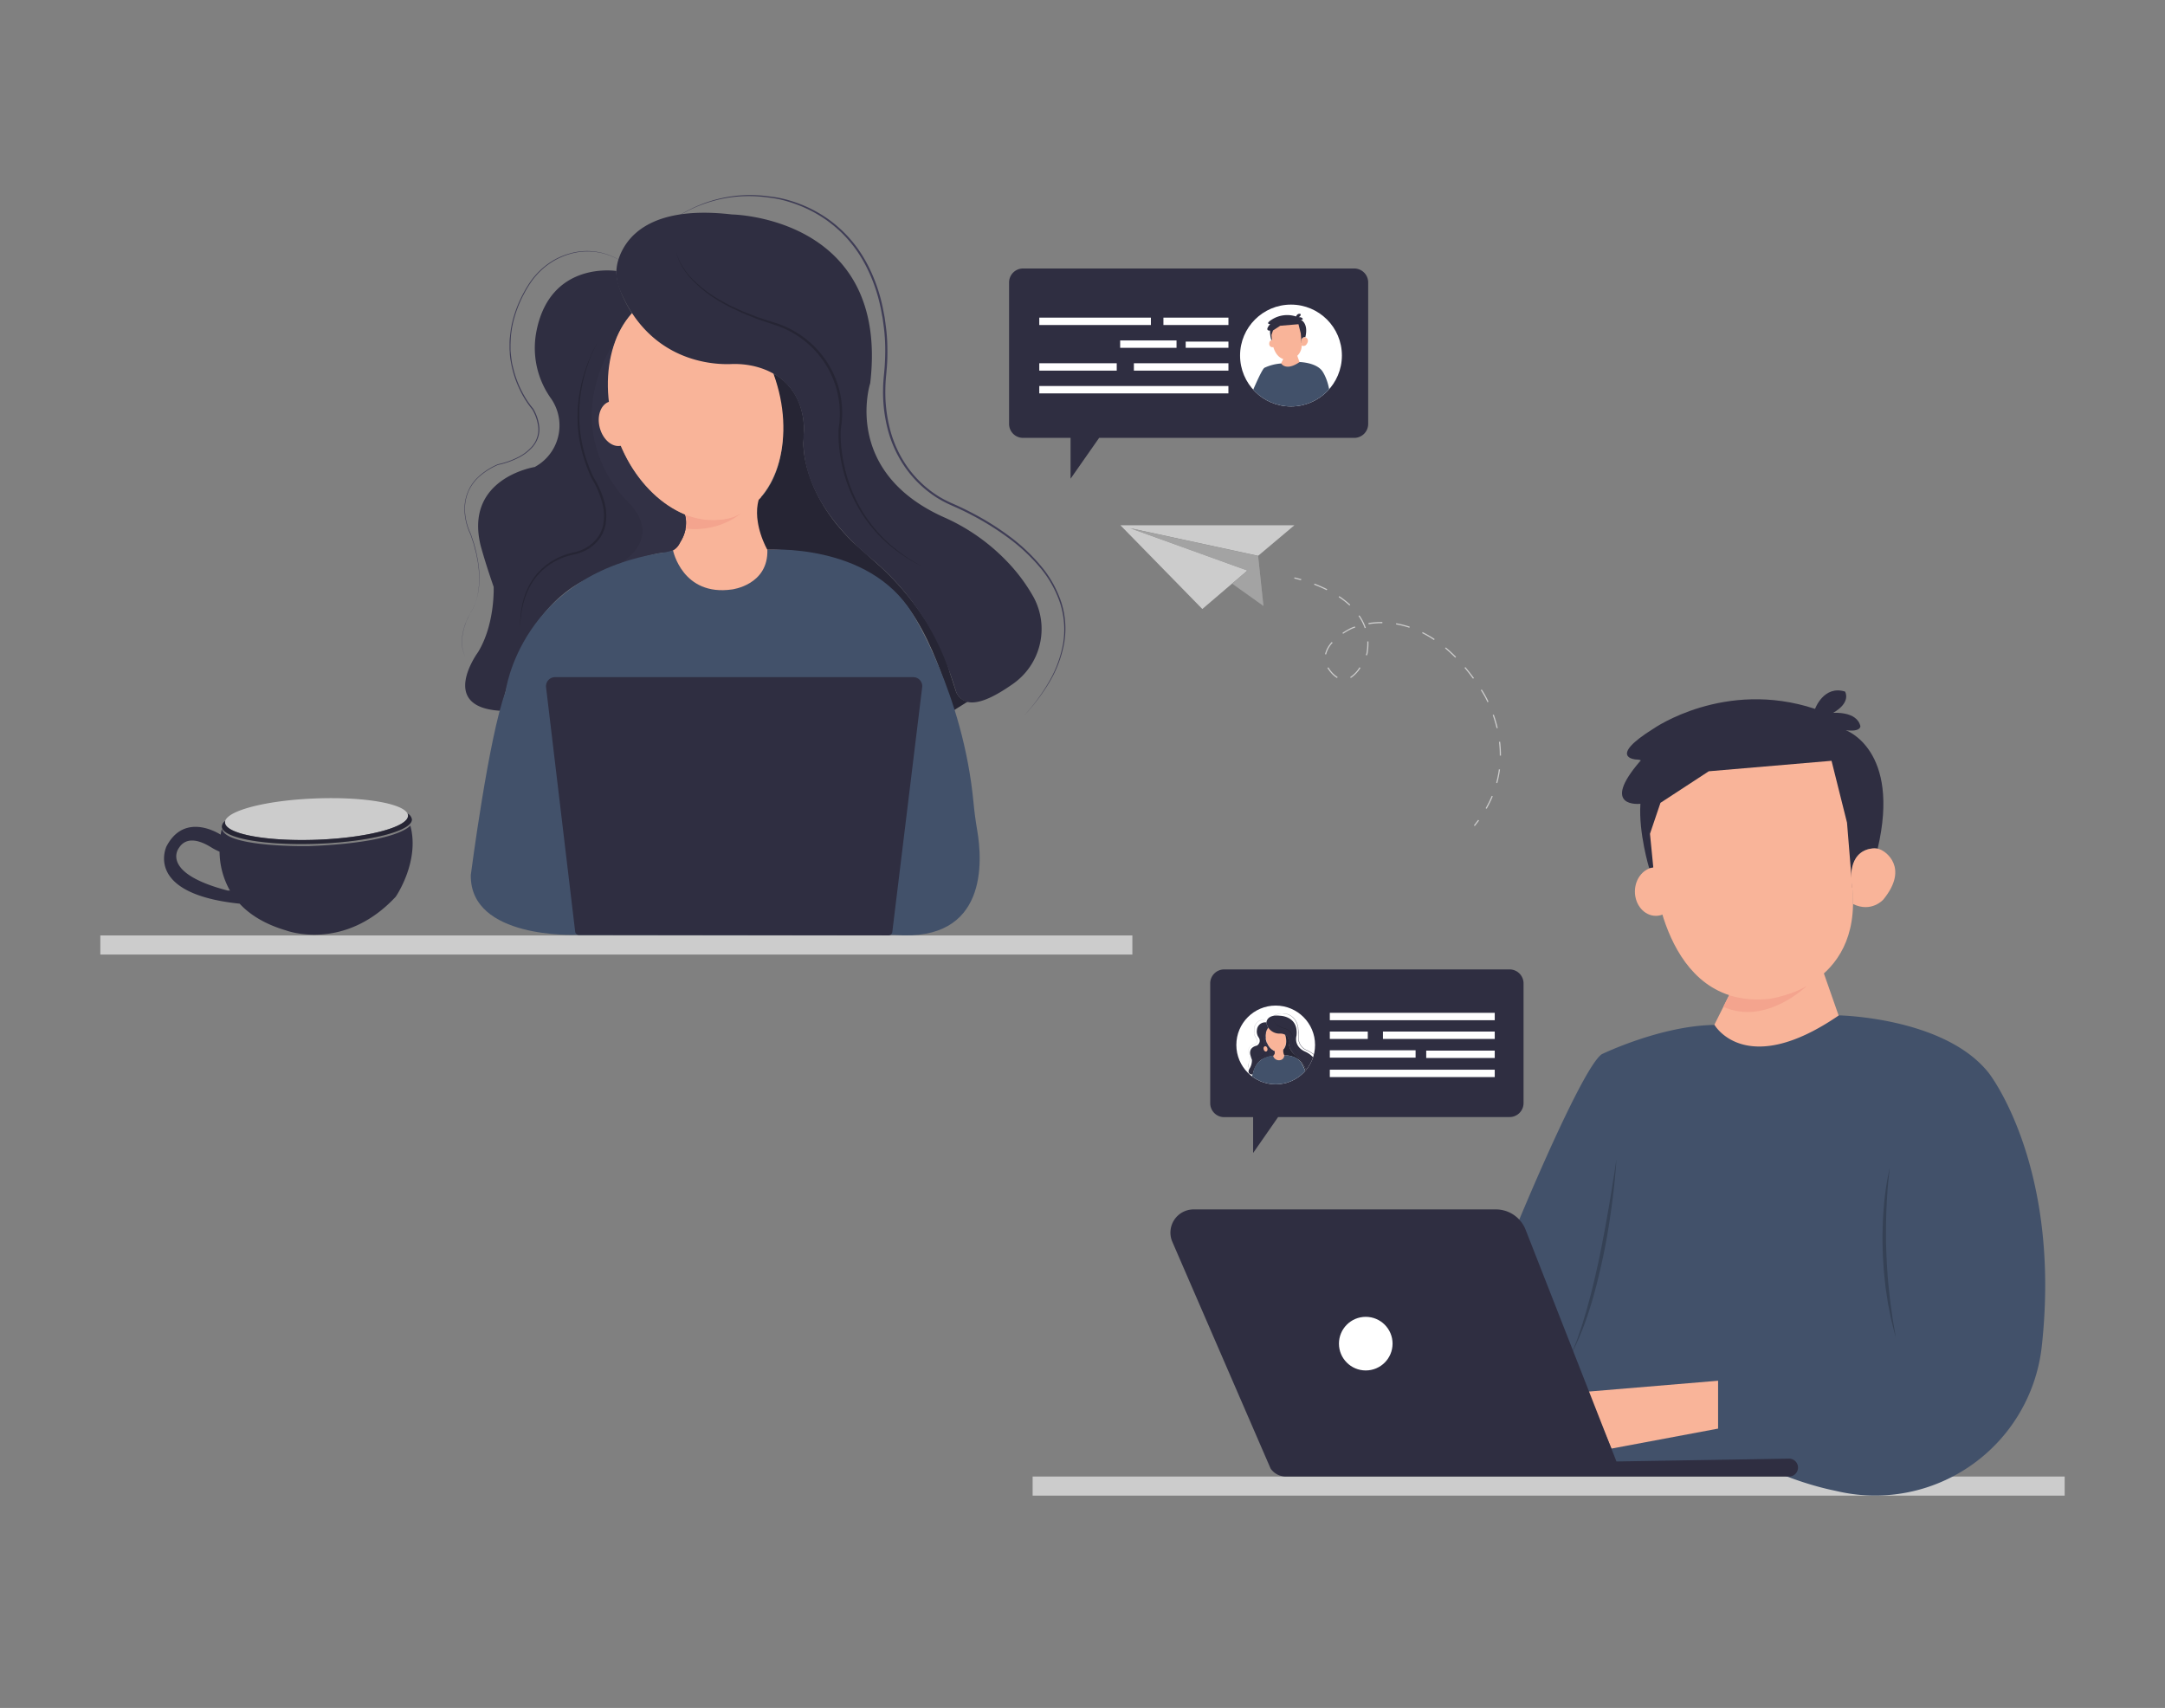 <svg id="a933b482-b191-4d53-a79f-90ab624d513f" data-name="Layer 1" xmlns="http://www.w3.org/2000/svg" xmlns:xlink="http://www.w3.org/1999/xlink" width="865.76" height="682.89" viewBox="0 0 865.76 682.89"><rect x="0" y="0" width="865.76" height="682.89" fill="#808080" stroke="none"/><defs><clipPath id="b5e02c97-97e6-4467-be4f-b0cce5af30bf"><circle id="bace0010-d6ac-4662-90cf-db99c8739d74" data-name="SVGID" cx="510.14" cy="417.8" r="15.74" fill="#fff"/></clipPath><clipPath id="edfe23a0-9087-400d-9068-00f36d95d57f"><circle id="b105d6fe-f0ff-4bff-a7e5-c4f864c5ec61" data-name="SVGID" cx="516.25" cy="142.15" r="20.36" fill="#fff"/></clipPath></defs><path d="M272.92,200.44l-9.36,24.21,24,18.09s14.63-.26,20.75-2.12,6.39-19,6.39-19l-7.45-21.15-10.91-6.18Z" fill="#f9b499"/><path d="M246.49,108.35S219.6,104,214.38,133.19a34.67,34.67,0,0,0,5.81,25.92,18.86,18.86,0,0,1-4.63,26.55c-.54.36-1.11.71-1.71,1.06,0,0-28.2,4.35-21.67,31.33,0,0,1.74,6.61,5.23,16.58,0,0,.64,14.76-6.21,26.07,0,0-16.43,22.2,9.25,23.51,0,0,5.51-36.56,31.63-51.36,0,0,21.59-10.92,34.35-12.09a6.5,6.5,0,0,0,4.68-2.61c1.95-2.67,4.28-7.21,2.8-12.41a47.82,47.82,0,0,1-25.45-27.57s-7.31,1.69-9-8.81c0,0-1.34-6.55,4.32-8.81,0,0-4.26-20.19,8.93-35.31C252.76,125.24,246.39,115.94,246.49,108.35Z" fill="#2f2e41"/><path d="M239,136.81a51.44,51.44,0,0,0-3,6.37,60.73,60.73,0,0,0-2.21,6.68,64.73,64.73,0,0,0-1.46,6.88,62.7,62.7,0,0,0-.68,7,58.56,58.56,0,0,0,.18,7l.17,1.74c.06.58.17,1.16.24,1.74.14,1.16.4,2.3.6,3.45a59.87,59.87,0,0,0,4.53,13.22l0,0a36.32,36.32,0,0,1,4.08,9,21,21,0,0,1,.7,9.88,14.28,14.28,0,0,1-1.81,4.68,15.07,15.07,0,0,1-3.32,3.75,15.8,15.8,0,0,1-4.3,2.53,18.33,18.33,0,0,1-2.38.77c-.82.21-1.6.34-2.38.56a26.9,26.9,0,0,0-8.7,4.05,24.64,24.64,0,0,0-6.56,7,31.32,31.32,0,0,0-2.18,4.33,33.73,33.73,0,0,0-1.45,4.64,45.5,45.5,0,0,0-1.07,9.68,43.15,43.15,0,0,1,.79-9.75,29.82,29.82,0,0,1,3.49-9.16,25.07,25.07,0,0,1,6.6-7.28,27.15,27.15,0,0,1,8.88-4.28c.8-.23,1.62-.38,2.38-.58a18.22,18.22,0,0,0,2.27-.74,15.05,15.05,0,0,0,4.08-2.43,14.24,14.24,0,0,0,3.11-3.55,13.14,13.14,0,0,0,1.67-4.4,20.38,20.38,0,0,0-.71-9.45,35.13,35.13,0,0,0-3.92-8.78l0,0v0a61.13,61.13,0,0,1-4.53-13.44,57.38,57.38,0,0,1-1-7,58.94,58.94,0,0,1,2.33-21,60.71,60.71,0,0,1,2.39-6.66A46.47,46.47,0,0,1,239,136.81Z" opacity="0.2"/><path d="M273.91,205.74c-20.26-8.83-27-30.77-27-30.77-7.8-22.2-.43-39.62-.43-39.62-24.19,38.29,4.18,64.71,4.18,64.71,16.66,16.61-5,26.7-5,26.7s12.45-5,19-5.79c0,0,5.39.69,7.41-4.3A13.67,13.67,0,0,0,273.91,205.74Z" fill="#3f3d56"/><path d="M273.91,205.74c-20.26-8.83-27-30.77-27-30.77-7.8-22.2-.43-39.62-.43-39.62-24.19,38.29,4.18,64.71,4.18,64.71,16.66,16.61-5,26.7-5,26.7s12.45-5,19-5.79c0,0,5.39.69,7.41-4.3A13.67,13.67,0,0,0,273.91,205.74Z" opacity="0.2"/><path d="M381.07,284.21s-8.71-36.27-25.68-49.58c0,0-17.85-15.27-48.53-14.84,0,0-6.08-10.46-3.47-20,0,0,17.18-14.62,5.86-50.39,0,0,14.38,6.23,12,27.34,0,0-1.11,19.7,19.87,40.08l10.42,9.3s21.79,18.71,28.39,43.2l2.46,7.52s1.59,3.62,4.79,3.53Z" fill="#2f2e41"/><path d="M381.07,284.21s-8.71-36.27-25.68-49.58c0,0-17.85-15.27-48.53-14.84,0,0-6.08-10.46-3.47-20,0,0,17.18-14.62,5.86-50.39,0,0,14.38,6.23,12,27.34,0,0-1.11,19.7,19.87,40.08l10.42,9.3s21.79,18.71,28.39,43.2l2.46,7.52s1.59,3.62,4.79,3.53Z" opacity="0.2"/><path d="M263.56,92.28a40.27,40.27,0,0,1,4.55-3.81,54.59,54.59,0,0,1,5-3.24,58.46,58.46,0,0,1,5.3-2.68,55.06,55.06,0,0,1,5.58-2.1,53.83,53.83,0,0,1,11.67-2.29,55.09,55.09,0,0,1,11.9.37h0a44.33,44.33,0,0,1,8.25,1.65,55.08,55.08,0,0,1,7.83,3,52.75,52.75,0,0,1,7.27,4.23,51.31,51.31,0,0,1,11.94,11.77,56,56,0,0,1,4.37,7.19,66.33,66.33,0,0,1,5.61,15.81c.31,1.37.54,2.75.81,4.13.15.68.22,1.38.32,2.07l.28,2.08a71.25,71.25,0,0,1,.61,8.38c.05,2.8,0,5.61-.24,8.4-.1,1.39-.26,2.8-.37,4.17s-.18,2.76-.2,4.14A59.42,59.42,0,0,0,356,172a46.52,46.52,0,0,0,7,14.9A44,44,0,0,0,375,198.24q1.75,1.11,3.6,2c1.24.63,2.5,1.17,3.78,1.74,2.55,1.15,5.06,2.4,7.52,3.72a108.16,108.16,0,0,1,14.14,9,73.41,73.41,0,0,1,12.17,11.53,44.47,44.47,0,0,1,8.19,14.59,34.37,34.37,0,0,1,1.09,16.63,47.06,47.06,0,0,1-6,15.57,73.78,73.78,0,0,1-4.71,6.91c-1.69,2.22-3.52,4.33-5.4,6.39,1.85-2.08,3.66-4.21,5.32-6.44a74.94,74.94,0,0,0,4.62-7,46.57,46.57,0,0,0,5.8-15.53A34.45,34.45,0,0,0,423.88,241a43.76,43.76,0,0,0-8.18-14.34,72.44,72.44,0,0,0-12.13-11.34,111.26,111.26,0,0,0-14.07-8.91c-2.45-1.31-4.94-2.54-7.48-3.67-1.26-.56-2.56-1.12-3.81-1.75s-2.49-1.32-3.68-2.07a44.67,44.67,0,0,1-12.19-11.54,47.43,47.43,0,0,1-7.2-15.18,59,59,0,0,1-2-16.67c0-1.41.1-2.81.21-4.21s.28-2.77.38-4.16c.21-2.76.3-5.54.26-8.31a71.71,71.71,0,0,0-.59-8.29l-.28-2.07c-.09-.68-.16-1.37-.31-2-.26-1.36-.48-2.73-.79-4.09a65.17,65.17,0,0,0-5.51-15.63,55.05,55.05,0,0,0-4.28-7.1,53.86,53.86,0,0,0-5.37-6.32A53,53,0,0,0,330.49,88a52.45,52.45,0,0,0-14.88-7.26A42.85,42.85,0,0,0,307.5,79h0a56.78,56.78,0,0,0-11.8-.47,53.36,53.36,0,0,0-11.62,2.14,57.83,57.83,0,0,0-5.57,2,57,57,0,0,0-5.32,2.62,54.37,54.37,0,0,0-5,3.17A41.34,41.34,0,0,0,263.56,92.28Z" fill="#3f3d56"/><path d="M186,262.45a11.91,11.91,0,0,1-1.16-4.38,17.7,17.7,0,0,1,.21-4.54l.21-1.12c.09-.37.19-.74.29-1.11.17-.74.46-1.44.7-2.17s.59-1.4.88-2.1l1-2h0A15.61,15.61,0,0,0,190,241.4a26,26,0,0,0,1.07-3.89,34.3,34.3,0,0,0,.5-8c-.05-.67-.08-1.35-.14-2l-.26-2c0-.33-.08-.67-.13-1l-.2-1-.39-2c-.31-1.31-.69-2.6-1-3.91l-1.28-3.83v0a24.22,24.22,0,0,1-2.32-8.21,18.3,18.3,0,0,1,1.06-8.45c.14-.33.26-.67.42-1l.48-1a16.39,16.39,0,0,1,1.15-1.82,19.7,19.7,0,0,1,1.35-1.67c.51-.5,1-1,1.54-1.49a27.42,27.42,0,0,1,7.26-4.51h0a32.55,32.55,0,0,0,7.48-2.55,18.55,18.55,0,0,0,6.26-4.68,10.37,10.37,0,0,0,2.42-7.23,17.71,17.71,0,0,0-2.39-7.43l0,0a35.55,35.55,0,0,1-3.54-5.11,44.25,44.25,0,0,1-2.7-5.59,41.88,41.88,0,0,1-1.85-5.92c-.25-1-.42-2-.6-3s-.28-2-.34-3.09c0-.51-.08-1-.08-1.55s0-1,0-1.55c0-1,0-2.07.14-3.1s.23-2,.37-3.08c.07-.51.19-1,.28-1.52s.19-1,.33-1.52a48.24,48.24,0,0,1,4.46-11.53,45.23,45.23,0,0,1,3.27-5.26,30.19,30.19,0,0,1,4.19-4.56,29.3,29.3,0,0,1,5.06-3.58,28.07,28.07,0,0,1,5.73-2.35,24.86,24.86,0,0,1,18.1,1.49,33.71,33.71,0,0,1,5.24,3.26,33,33,0,0,0-5.27-3.21,25,25,0,0,0-5.83-1.95,25.25,25.25,0,0,0-12.18.61A28.45,28.45,0,0,0,222,104a28.76,28.76,0,0,0-5,3.55,30.67,30.67,0,0,0-4.14,4.53,46.06,46.06,0,0,0-3.23,5.24,48.22,48.22,0,0,0-4.4,11.47c-.14.49-.21,1-.32,1.5s-.21,1-.27,1.52c-.14,1-.3,2-.36,3s-.11,2.05-.13,3.07c0,.52,0,1,0,1.54s0,1,.09,1.53c.06,1,.21,2,.34,3.06s.36,2,.61,3a41.11,41.11,0,0,0,1.85,5.86,42.12,42.12,0,0,0,2.69,5.53,33.64,33.64,0,0,0,3.5,5v0h0a18.15,18.15,0,0,1,2.46,7.63,10.94,10.94,0,0,1-.55,4,11.54,11.54,0,0,1-2,3.52,19.11,19.11,0,0,1-6.43,4.78,32.64,32.64,0,0,1-7.59,2.56h0a27.44,27.44,0,0,0-7.17,4.43,21,21,0,0,0-1.52,1.46,19,19,0,0,0-1.33,1.64,17.13,17.13,0,0,0-1.13,1.77l-.47.94c-.16.31-.28.65-.41,1a18,18,0,0,0-1.07,8.29,23.78,23.78,0,0,0,2.27,8.1v0h0l1.28,3.85c.34,1.31.71,2.61,1,3.93l.39,2,.19,1c.05.33.09.67.13,1l.26,2c.06.67.08,1.35.13,2a33.69,33.69,0,0,1-.54,8.08,24.91,24.91,0,0,1-1.1,3.91,15.82,15.82,0,0,1-1.84,3.62h0l-1.05,2c-.29.69-.62,1.38-.89,2.09s-.54,1.41-.72,2.15c-.1.37-.21.73-.3,1.1l-.22,1.11a18.07,18.07,0,0,0-.24,4.53A11.91,11.91,0,0,0,186,262.45Z" fill="#3f3d56"/><path d="M230.2,373.78s-42.37,1.74-41.93-23.94c0,0,7.2-55.5,13.87-73.17,0,0,5.8-47.54,64.29-55.91l2.71-.68s3.77,18.43,23.58,15.6c0,0,14.58-1.74,14.14-15.89,0,0,40.57-3,57.9,25.38,0,0,20.39,32,24.53,75.66q.52,5.52,1.46,11c2.15,12.31,4.38,44.84-32.75,42Z" fill="#42516a"/><rect x="412.94" y="590.36" width="412.7" height="7.64" fill="#ccc"/><rect x="40.12" y="374.02" width="412.7" height="7.64" fill="#ccc"/><path d="M692.56,395.72l-8.25,16.5s10.65,19.16,51.89-3.46L728,385.34Z" fill="#f9b499"/><path d="M764.14,536.48c-38.32,14.77-77,11.57-77,11.57l-.4,25.55c17.16,16.76,46.7,22.35,46.7,22.35l2,.45a67.05,67.05,0,0,0,81.07-58.31c7.84-72.09-21.17-109-21.17-109-17.56-22.35-60-23.11-60-23.11-37.29,25.58-49.72,3.82-49.72,3.82-21.55.27-45.1,11.71-45.1,11.71-8,5.59-33.53,67.45-33.53,67.45l33.57,95.26,51.08,2.8,12,.79,6.75-15.16" fill="#42516a"/><path d="M218.36,274.74,230,372.47a1.55,1.55,0,0,0,1.56,1.37l123.74.16a1.56,1.56,0,0,0,1.52-1.36l11.95-97.89a3.59,3.59,0,0,0-3.57-4H221.93A3.61,3.61,0,0,0,218.36,274.74Z" fill="#2f2e41"/><path d="M163.17,326.07c.18,4.57-16.07,8.9-36.28,9.68s-36.74-2.3-36.91-6.87a2,2,0,0,1,.08-.64c1.27-4.32,16.93-8.29,36.19-9,19-.73,34.77,1.94,36.72,6.07A2,2,0,0,1,163.17,326.07Z" fill="#ccc"/><path d="M164.71,327.63c.17,4.57-16.7,8.92-37.68,9.73s-38.14-2.25-38.31-6.81a3,3,0,0,1,1.34-2.31,2,2,0,0,0-.08.64c.17,4.57,16.7,7.64,36.91,6.87s36.46-5.11,36.28-9.68a2,2,0,0,0-.2-.79A3.18,3.18,0,0,1,164.71,327.63Z" fill="#2f2e41"/><path d="M164.71,327.63c.17,4.57-16.7,8.92-37.68,9.73s-38.14-2.25-38.31-6.81a3,3,0,0,1,1.34-2.31,2,2,0,0,0-.08.64c.17,4.57,16.7,7.64,36.91,6.87s36.46-5.11,36.28-9.68a2,2,0,0,0-.2-.79A3.18,3.18,0,0,1,164.71,327.63Z" opacity="0.2"/><path d="M164.08,330.07s-4.71,6.88-40.51,8.22c0,0-33.14.66-34.85-6.9,0,0-.24.86-.49,2.34h0s-14.16-9.5-21.61,4.59c0,0-9.48,19,29.21,23h0c4,4.34,10,8.19,18.67,10.73,0,0,23.06,8.7,43.74-13.5C158.24,358.56,168,344.44,164.08,330.07ZM91,356.06c-27.31-7.12-19.47-17-19.47-17,3.21-5.11,9.16-2.59,12.75-.37a28,28,0,0,0,3.52,1.84,32.27,32.27,0,0,0,4.16,15.56Z" fill="#2f2e41"/><path d="M755.76,466.63c-.76,5.68-1.17,11.39-1.4,17.09-.11,2.86-.16,5.71-.17,8.56l0,4.28.14,4.28c.22,5.7.61,11.4,1.29,17.07.28,2.84.72,5.66,1.12,8.5.16,1.42.45,2.82.68,4.23s.48,2.82.7,4.24c-.37-1.38-.73-2.77-1.08-4.16s-.71-2.78-1-4.19l-.83-4.23-.21-1-.16-1.07-.32-2.13c-.2-1.42-.46-2.84-.6-4.27l-.45-4.28-.11-1.08-.08-1.07-.14-2.15c-.09-1.44-.2-2.87-.23-4.31a150.09,150.09,0,0,1,.32-17.23A109.75,109.75,0,0,1,755.76,466.63Z" opacity="0.2"/><path d="M646.4,463.44c-.41,6.67-1.14,13.33-2.07,20s-2,13.23-3.43,19.78-3,13.07-5,19.46a117.19,117.19,0,0,1-7.46,18.63c.6-1.56,1.21-3.12,1.84-4.66.33-.77.58-1.57.85-2.36l.8-2.37c.26-.79.56-1.56.8-2.36l.72-2.4c.46-1.6,1-3.17,1.4-4.79l1.31-4.83,1.18-4.85c.41-1.62.77-3.25,1.13-4.87s.75-3.25,1.06-4.89l1-4.9.94-4.91q.93-4.92,1.77-9.85l.42-2.47.41-2.47c.28-1.64.54-3.29.79-4.94C645.44,470.05,645.91,466.75,646.4,463.44Z" opacity="0.2"/><polygon points="687.05 552.06 634.82 556.43 644.4 579.19 687.05 571.2 687.05 552.06" fill="#f9b499"/><path d="M508.1,587.17l-39.28-90.61a9.28,9.28,0,0,1,8.51-13H598.19a12.75,12.75,0,0,1,11.87,8.1l36.34,92.68,69-1.13A3.56,3.56,0,0,1,719,586.8h0a3.56,3.56,0,0,1-3.56,3.56H514.17a7.35,7.35,0,0,1-6.07-3.19Z" fill="#2f2e41"/><circle cx="546.15" cy="537.23" r="10.72" fill="#fff"/><path d="M603.69,387.6H489.54a5.59,5.59,0,0,0-5.59,5.59v47.9a5.58,5.58,0,0,0,5.59,5.58h11.57V461l10-14.37h92.55a5.58,5.58,0,0,0,5.59-5.58v-47.9A5.59,5.59,0,0,0,603.69,387.6Z" fill="#2f2e41"/><circle id="a0939f5d-94a7-4c5d-837b-fd65c6c697cb" data-name="SVGID" cx="510.14" cy="417.8" r="15.74" fill="#fff"/><g clip-path="url(#b5e02c97-97e6-4467-be4f-b0cce5af30bf)"><path d="M509.57,419.7l-1.11,2.87,2.84,2.14a13.36,13.36,0,0,0,2.46-.25c.72-.22.75-2.25.75-2.25l-.88-2.51-1.29-.73Z" fill="#f9b499"/><ellipse cx="510.19" cy="415.2" rx="3.98" ry="5.52" transform="translate(-103.07 177.29) rotate(-17.94)" fill="#f9b499"/><path d="M506.53,408.28c.33-1.06,1.48-2.61,5.38-2.15,0,0,7.47.1,6.54,8,0,0-1.35,4.17,3.49,6.35a9.35,9.35,0,0,1,3,2.1,8.26,8.26,0,0,1,1.27,1.71,3.19,3.19,0,0,1-1,4.08c-.88.61-2.21,1.39-2.68.39,0,0-.16-.55-.45-1.32a11.92,11.92,0,0,0-3.61-5c-1.38-1.16-3.42-3.33-3.15-6a3,3,0,0,0-2.38-3.08,4.39,4.39,0,0,0-1.08-.1,5.35,5.35,0,0,1-5.24-3.48A2,2,0,0,1,506.53,408.28Z" fill="#2f2e41"/><path d="M509.28,407.88a2.26,2.26,0,0,0,.11.37.91.91,0,0,0,.09.17l.09.17.11.16a.56.56,0,0,0,.05.08l.07.08.12.15.13.13a5.84,5.84,0,0,0,1.22.94l.34.19a3.65,3.65,0,0,0,.34.18c.24.1.47.22.71.31l.36.14.09,0,.09,0,.19.06.73.24a4.54,4.54,0,0,1,2.38,1.95,4.43,4.43,0,0,1,.56,3h0a5.58,5.58,0,0,0,0,1,8.58,8.58,0,0,0,.18,1,8.16,8.16,0,0,0,.32,1,7.56,7.56,0,0,0,.45.9,6.79,6.79,0,0,0,1.27,1.56,7.89,7.89,0,0,0,1.66,1.14,8,8,0,0,1-1.69-1.11,6.66,6.66,0,0,1-1.3-1.55,6.73,6.73,0,0,1-.8-1.87,8.4,8.4,0,0,1-.19-1,5.77,5.77,0,0,1,0-1h0a4.62,4.62,0,0,0,0-1.53,4.53,4.53,0,0,0-.54-1.42,4.48,4.48,0,0,0-2.32-1.92l-.73-.25-.19-.06-.09,0-.09,0-.36-.14c-.24-.09-.47-.21-.71-.32a3.65,3.65,0,0,1-.34-.18l-.34-.19a6,6,0,0,1-1.21-1l-.14-.14-.12-.16-.06-.07,0-.09-.11-.16-.09-.17-.08-.18A2.24,2.24,0,0,1,509.28,407.88Z" opacity="0.2"/><path d="M506.44,408.8a3.32,3.32,0,0,0-3.8,2.94,4.1,4.1,0,0,0,.69,3.07,2.23,2.23,0,0,1-.55,3.14l-.2.13s-3.34.51-2.57,3.71c0,0,.21.78.62,2a6.25,6.25,0,0,1-.73,3.09s-1.95,2.62,1.09,2.78c0,0,.65-4.33,3.74-6.08a15.81,15.81,0,0,1,4.07-1.43.76.76,0,0,0,.55-.31,1.7,1.7,0,0,0,.34-1.47,5.66,5.66,0,0,1-3-3.26s-.86.2-1.06-1.05a.94.94,0,0,1,.51-1,5.26,5.26,0,0,1,1.06-4.18A4.37,4.37,0,0,1,506.44,408.8Z" fill="#2f2e41"/><path d="M505.56,412.17a6.73,6.73,0,0,0-.62,1.55,7.27,7.27,0,0,0-.17.81,5.69,5.69,0,0,0-.08.83,7.73,7.73,0,0,0,0,.83l0,.2,0,.21a2.93,2.93,0,0,0,.07.41,7.18,7.18,0,0,0,.53,1.56h0a4.21,4.21,0,0,1,.48,1.06,2.58,2.58,0,0,1,.09,1.17,1.48,1.48,0,0,1-.22.55,1.69,1.69,0,0,1-.39.45,1.76,1.76,0,0,1-.51.3,1.52,1.52,0,0,1-.28.09l-.28.07a2.86,2.86,0,0,0-1,.48,2.81,2.81,0,0,0-.78.83,3.06,3.06,0,0,0-.26.51,4.42,4.42,0,0,0-.17.55,5.46,5.46,0,0,0-.13,1.14,5,5,0,0,1,.1-1.15,3.6,3.6,0,0,1,.41-1.09,3.19,3.19,0,0,1,.78-.86,3.27,3.27,0,0,1,1.05-.5l.28-.07.27-.09a1.86,1.86,0,0,0,.49-.29,1.61,1.61,0,0,0,.36-.42,1.44,1.44,0,0,0,.2-.52,2.51,2.51,0,0,0-.08-1.12,4.43,4.43,0,0,0-.47-1h0a7.45,7.45,0,0,1-.54-1.59,8,8,0,0,1-.11-.84,7.85,7.85,0,0,1,0-.84,7.14,7.14,0,0,1,.29-1.65,7.25,7.25,0,0,1,.28-.78A5.28,5.28,0,0,1,505.56,412.17Z" opacity="0.2"/><path d="M509.69,420.33a6.35,6.35,0,0,1-3.2-3.64,7,7,0,0,1-.05-4.69c-2.87,4.53.49,7.66.49,7.66,2,2-.59,3.16-.59,3.16a12.46,12.46,0,0,1,2.25-.69.84.84,0,0,0,.88-.5A1.65,1.65,0,0,0,509.69,420.33Z" fill="#3f3d56"/><path d="M509.69,420.33a6.35,6.35,0,0,1-3.2-3.64,7,7,0,0,1-.05-4.69c-2.87,4.53.49,7.66.49,7.66,2,2-.59,3.16-.59,3.16a12.46,12.46,0,0,1,2.25-.69.84.84,0,0,0,.88-.5A1.65,1.65,0,0,0,509.69,420.33Z" opacity="0.2"/><path d="M522.37,429.62s-1-4.29-3-5.87a9.09,9.09,0,0,0-5.74-1.76,3.59,3.59,0,0,1-.42-2.37s2-1.73.7-6a3,3,0,0,1,1.42,3.23,6.71,6.71,0,0,0,2.35,4.75l1.23,1.1a11.92,11.92,0,0,1,3.36,5.11l.29.89s.19.43.57.42Z" fill="#2f2e41"/><path d="M522.37,429.62s-1-4.29-3-5.87a9.09,9.09,0,0,0-5.74-1.76,3.59,3.59,0,0,1-.42-2.37s2-1.73.7-6a3,3,0,0,1,1.42,3.23,6.71,6.71,0,0,0,2.35,4.75l1.23,1.1a11.92,11.92,0,0,1,3.36,5.11l.29.89s.19.43.57.42Z" opacity="0.2"/><path d="M508.46,406.9a4.6,4.6,0,0,1,.54-.45,5.36,5.36,0,0,1,.59-.38,4.65,4.65,0,0,1,.63-.32,4.73,4.73,0,0,1,.66-.25,6.48,6.48,0,0,1,1.38-.27,6.65,6.65,0,0,1,1.41,0h0a5.39,5.39,0,0,1,1,.2,5.26,5.26,0,0,1,.93.36,5.67,5.67,0,0,1,.86.5,5.78,5.78,0,0,1,.76.63,6.3,6.3,0,0,1,1.17,1.61,7.86,7.86,0,0,1,.66,1.87c0,.17.07.33.1.49a2.17,2.17,0,0,1,0,.25l0,.24a6.63,6.63,0,0,1,.07,1,8.19,8.19,0,0,1,0,1c0,.16,0,.33,0,.49s0,.33,0,.49a6.73,6.73,0,0,0,.24,1.95,5.47,5.47,0,0,0,.83,1.76,5.14,5.14,0,0,0,1.41,1.34,3.62,3.62,0,0,0,.43.24c.14.08.29.14.44.21.31.14.6.28.89.44a13.28,13.28,0,0,1,1.68,1.07,8.83,8.83,0,0,1,1.44,1.36,5.38,5.38,0,0,1,1,1.73,4.11,4.11,0,0,1,.13,2,5.6,5.6,0,0,1-.72,1.84,6.52,6.52,0,0,1-.55.82c-.2.26-.42.51-.64.76.22-.25.43-.5.63-.77a7.74,7.74,0,0,0,.54-.82,5.54,5.54,0,0,0,.69-1.84,4.11,4.11,0,0,0-.14-1.94,5.25,5.25,0,0,0-1-1.7,8.33,8.33,0,0,0-1.44-1.34,12.92,12.92,0,0,0-1.66-1.05c-.29-.16-.59-.31-.89-.44s-.3-.13-.45-.21a3.62,3.62,0,0,1-.43-.24,5.26,5.26,0,0,1-1.45-1.37,5.67,5.67,0,0,1-.85-1.79,7,7,0,0,1-.24-2c0-.16,0-.33,0-.5s0-.32,0-.49c0-.33,0-.65,0-1a7.93,7.93,0,0,0-.07-1l0-.25a2,2,0,0,0,0-.24l-.09-.49a8.14,8.14,0,0,0-.65-1.85,8.94,8.94,0,0,0-.51-.84,6.41,6.41,0,0,0-.64-.74,5.76,5.76,0,0,0-.75-.64,7.15,7.15,0,0,0-.84-.5,7.31,7.31,0,0,0-.92-.36,5.11,5.11,0,0,0-1-.2h0a7.26,7.26,0,0,0-1.4-.05,5.8,5.8,0,0,0-1.37.25,6.42,6.42,0,0,0-.66.24,6.14,6.14,0,0,0-.63.31,4.67,4.67,0,0,0-.6.38A4.51,4.51,0,0,0,508.46,406.9Z" fill="#2f2e41"/><path d="M499.28,427a1.33,1.33,0,0,1-.13-.51,2,2,0,0,1,0-.54l0-.13,0-.14a2.41,2.41,0,0,1,.08-.25,1.89,1.89,0,0,1,.11-.25l.12-.24h0a1.72,1.72,0,0,0,.21-.43,2.42,2.42,0,0,0,.13-.46,4.3,4.3,0,0,0,.06-.95c0-.08,0-.16,0-.24l0-.23a.5.5,0,0,0,0-.12l0-.12-.05-.23c0-.16-.08-.31-.12-.47l-.15-.45h0a2.7,2.7,0,0,1-.27-1,2.13,2.13,0,0,1,.12-1l.05-.12.06-.11a1.35,1.35,0,0,1,.14-.22,1.39,1.39,0,0,1,.15-.19c.07-.06.12-.13.19-.18a3.2,3.2,0,0,1,.86-.54h0a3.46,3.46,0,0,0,.89-.3,2.24,2.24,0,0,0,.74-.55,1.31,1.31,0,0,0,.22-.4,1.19,1.19,0,0,0,.06-.46,2,2,0,0,0-.28-.88h0a4.07,4.07,0,0,1-.41-.61,4,4,0,0,1-.32-.66,4.37,4.37,0,0,1-.22-.7c0-.12-.05-.24-.07-.36a2.21,2.21,0,0,1,0-.37,1.09,1.09,0,0,1,0-.18c0-.06,0-.12,0-.18s0-.25,0-.37,0-.24,0-.36,0-.13,0-.19a.85.85,0,0,1,0-.17,5.53,5.53,0,0,1,.52-1.37,5,5,0,0,1,.39-.62,3.2,3.2,0,0,1,.5-.54,3.07,3.07,0,0,1,1.27-.7,3,3,0,0,1,1.45-.07,3.4,3.4,0,0,1,.7.24,4.57,4.57,0,0,1,.62.39,3.4,3.4,0,0,0-.63-.38,2.8,2.8,0,0,0-.69-.23,2.94,2.94,0,0,0-1.44.07,3.27,3.27,0,0,0-.67.28,3.51,3.51,0,0,0-.59.42,3.15,3.15,0,0,0-.49.54,4.33,4.33,0,0,0-.39.62,6.5,6.5,0,0,0-.52,1.35l0,.18c0,.06,0,.12,0,.18s0,.24,0,.36,0,.25,0,.37,0,.12,0,.18a1.09,1.09,0,0,0,0,.18c0,.12,0,.24,0,.36s0,.24.07.36a5.54,5.54,0,0,0,.22.69,5,5,0,0,0,.32.66,4.13,4.13,0,0,0,.41.59h0a2.17,2.17,0,0,1,.29.9,1.25,1.25,0,0,1-.07.47,1.22,1.22,0,0,1-.23.42,2.34,2.34,0,0,1-.76.57,4.14,4.14,0,0,1-.9.3h0a3.18,3.18,0,0,0-.84.52c-.07.05-.12.12-.18.17l-.16.2a1.48,1.48,0,0,0-.13.21l-.06.11a1.17,1.17,0,0,1-.05.11,2.21,2.21,0,0,0-.13,1,3.2,3.2,0,0,0,.27,1h0l.16.45.12.47,0,.23,0,.12s0,.08,0,.12l0,.24c0,.08,0,.16,0,.24a3.89,3.89,0,0,1-.07,1,2.64,2.64,0,0,1-.13.46,1.46,1.46,0,0,1-.22.43h0l-.13.24-.1.24a2.67,2.67,0,0,0-.09.26l0,.13,0,.13a2.45,2.45,0,0,0,0,.54A1.53,1.53,0,0,0,499.28,427Z" fill="#2f2e41"/><path d="M504.51,440.22s-5,.21-5-2.83c0,0,.85-6.57,1.64-8.66,0,0,.69-5.63,7.61-6.62l.32-.08a2.4,2.4,0,0,0,2.79,1.85,1.88,1.88,0,0,0,1.68-1.89s4.8-.35,6.85,3a22.27,22.27,0,0,1,2.9,9q.06.65.18,1.29c.25,1.46.51,5.31-3.88,5Z" fill="#42516a"/><ellipse cx="506.4" cy="416.02" rx="0.77" ry="1.08" transform="matrix(0.97, -0.25, 0.25, 0.97, -89.14, 142.44)" fill="#f9b499"/></g><rect x="531.78" y="404.96" width="65.95" height="2.95" fill="#fff"/><rect x="531.78" y="427.7" width="65.95" height="2.95" fill="#fff"/><rect x="531.78" y="412.45" width="15.18" height="2.95" fill="#fff"/><rect x="531.78" y="419.93" width="34.3" height="2.95" fill="#fff"/><rect x="570.33" y="420.07" width="27.4" height="2.95" fill="#fff"/><rect x="553.03" y="412.45" width="44.7" height="2.95" fill="#fff"/><path d="M409.09,107.35H541.53a5.58,5.58,0,0,1,5.59,5.58V169.5a5.58,5.58,0,0,1-5.59,5.58h-102L428.11,191.4V175.08h-19a5.58,5.58,0,0,1-5.59-5.58V112.93A5.58,5.58,0,0,1,409.09,107.35Z" fill="#2f2e41"/><circle id="f7e24c9d-49a4-49c3-b542-df7e67f46b5d" data-name="SVGID" cx="516.25" cy="142.15" r="20.36" fill="#fff"/><g clip-path="url(#edfe23a0-9087-400d-9068-00f36d95d57f)"><path d="M513.31,143.23l-1.22,2.45s1.58,2.85,7.71-.51l-1.23-3.48Z" fill="#f9b499"/><path d="M524,164.15a28.93,28.93,0,0,1-11.45,1.72l-.06,3.8c2.55,2.49,6.94,3.32,6.94,3.32l.3.07a10,10,0,0,0,12.05-8.67c1.16-10.71-3.15-16.2-3.15-16.2-2.61-3.32-8.93-3.43-8.93-3.43-5.54,3.8-7.38.57-7.38.57a18.69,18.69,0,0,0-6.71,1.74c-1.18.83-5,10-5,10l5,14.16,7.59.42,1.78.12,1-2.26" fill="#42516a"/><path d="M508.4,136a12.61,12.61,0,0,1-.52-3.82s-2.45.29,0-2.54c0,0,.17-.07-.27-.09,0,0-1.69-.12,1.08-1.84a11.44,11.44,0,0,1,9.59-1.17s.51-1.42,1.78-1c0,0,.39.64-.72,1.27,0,0,1.43-.12,1.63.79,0,0,0,.36-.87.24,0,0,3.28,1.14,1.89,7,0,0-1.85-.32-1.5,2.33,0,0-2,.83-2.25-2.21l-.16-3.61s-5.3,2.74-4.83.28a22.61,22.61,0,0,1-4.35,1.94l-.23,2.42Z" fill="#2f2e41"/><path d="M508.65,136s.5,8.43,6.88,7.78a5.72,5.72,0,0,0,4.94-6.6l-.31-3.87-.92-3.68-7.3.62-2.88,1.87-.62,1.84Z" fill="#f9b499"/><path d="M522.31,135s1.6.92,0,2.87a1.5,1.5,0,0,1-1.8.27l0-1s-.38-1.62.66-2.18A1.2,1.2,0,0,1,522.31,135Z" fill="#f9b499"/><ellipse cx="508.8" cy="137.4" rx="1.25" ry="1.44" fill="#f9b499"/></g><rect x="465.23" y="127" width="26" height="2.95" transform="translate(956.47 256.95) rotate(-180)" fill="#fff"/><rect x="415.61" y="127" width="44.63" height="2.95" transform="translate(875.84 256.95) rotate(-180)" fill="#fff"/><rect x="415.61" y="154.35" width="75.63" height="2.95" transform="translate(906.84 311.64) rotate(-180)" fill="#fff"/><rect x="474.14" y="136.59" width="17.09" height="2.48" transform="translate(965.38 275.65) rotate(-180)" fill="#fff"/><rect x="447.94" y="136.12" width="22.54" height="2.95" transform="translate(918.42 275.19) rotate(-180)" fill="#fff"/><rect x="453.42" y="145.24" width="37.81" height="2.95" transform="translate(944.66 293.43) rotate(-180)" fill="#fff"/><rect x="415.61" y="145.24" width="30.97" height="2.95" transform="translate(862.18 293.43) rotate(-180)" fill="#fff"/><path d="M520.25,232c-1.65-.47-2.68-.68-2.69-.69l.09-.45s1.06.22,2.72.69Z" fill="#ccc"/><path d="M594.5,323.38l-.41-.23a45.16,45.16,0,0,0,2.43-4.94l.43.17A45.3,45.3,0,0,1,594.5,323.38Zm4.25-10.27-.45-.12a42.64,42.64,0,0,0,1.08-5.4l.46.06A41.86,41.86,0,0,1,598.75,313.11Zm1.47-11h-.47v-.17a45.94,45.94,0,0,0-.32-5.34l.47,0a46.79,46.79,0,0,1,.32,5.39Zm-1.75-10.94a50.59,50.59,0,0,0-1.55-5.29l.44-.16a51.76,51.76,0,0,1,1.57,5.35Zm-3.64-10.4a37,37,0,0,0-2.51-4.58l-.16-.25.39-.26.16.25a37.86,37.86,0,0,1,2.54,4.64Zm-5.79-9.4c-1.11-1.52-2.25-3-3.4-4.35l.35-.3c1.16,1.38,2.31,2.85,3.43,4.38Zm-54.35-.26a10.33,10.33,0,0,1-2.57-2.24,12.21,12.21,0,0,1-1.3-1.81l.4-.24a12.07,12.07,0,0,0,1.25,1.75,10.39,10.39,0,0,0,2.45,2.14Zm5.48,0-.24-.4a12.28,12.28,0,0,0,3.72-3.92l.39.26A12.76,12.76,0,0,1,540.17,271.09Zm41.75-8.16c-1.32-1.33-2.69-2.59-4.06-3.74l.3-.35c1.38,1.15,2.76,2.42,4.09,3.77Zm-35.32-.88-.43-.17c.15-.37.22-.58.23-.58a23.33,23.33,0,0,0,.36-4c0-.29,0-.57,0-.84l.47,0c0,.28,0,.57,0,.86a22.22,22.22,0,0,1-.38,4.08A6.57,6.57,0,0,1,546.6,262.05Zm-16.29-.4-.45-.1a10.83,10.83,0,0,1,2.71-4.9l.35.31A10.44,10.44,0,0,0,530.31,261.65Zm43.14-5.76a46.11,46.11,0,0,0-4.76-2.76l.2-.42a47.22,47.22,0,0,1,4.82,2.79Zm-36.36-2.48-.26-.38a31,31,0,0,1,3.13-1.85,17.89,17.89,0,0,1,1.84-.73l.16.44a16.31,16.31,0,0,0-1.76.7h0A26.44,26.44,0,0,0,537.09,253.41Zm8.65-2.27a19.93,19.93,0,0,0-2.48-4.86l.38-.27a20.38,20.38,0,0,1,2.54,5ZM563.6,251a37.58,37.58,0,0,0-5.34-1.34l.08-.46a36.8,36.8,0,0,1,5.4,1.36Zm-16.3-1.44-.07-.46a34.51,34.51,0,0,1,5.2-.4h.36v.47h-.35A33.69,33.69,0,0,0,547.3,249.59Zm-7.65-7.44a34.66,34.66,0,0,0-4.34-3.38l.26-.39a34.78,34.78,0,0,1,4.39,3.43ZM530.54,236c-1.6-.8-3.3-1.55-5.06-2.22l.17-.44c1.77.68,3.49,1.44,5.09,2.24Z" fill="#ccc"/><path d="M589.76,330.29l-.36-.29c.59-.73,1.16-1.47,1.7-2.21l.37.28C590.94,328.81,590.36,329.56,589.76,330.29Z" fill="#ccc"/><polygon points="480.8 243.5 448.06 210.03 517.6 210.03 503.11 222.23 452.02 211.19 498.85 228.09 492.76 233.28 480.8 243.5" fill="#ccc"/><polygon points="505.24 242.26 492.76 233.36 498.85 228.16 452.02 211.26 503.11 222.3 505.24 242.26" fill="#ccc"/><polygon points="505.24 242.26 492.76 233.36 498.85 228.16 452.02 211.26 503.11 222.3 505.24 242.26" opacity="0.2"/><path d="M274.16,211.38s1.06-3.36-.25-5.64c0,0,14.2,5.17,22.52-.63C296.43,205.11,288.15,212.87,274.16,211.38Z" fill="#f4a48e"/><ellipse cx="278.16" cy="162.4" rx="33.65" ry="46.63" transform="translate(-36.49 93.55) rotate(-17.94)" fill="#f9b499"/><path d="M247.26,103.9c2.81-8.88,12.49-22,45.46-18.15,0,0,63.1.87,55.27,67.46,0,0-11.48,35.2,29.43,53.58a79.11,79.11,0,0,1,25.35,17.78,69,69,0,0,1,10.71,14.49A26.81,26.81,0,0,1,405,273.49c-7.4,5.18-18.62,11.76-22.59,3.32,0,0-1.35-4.67-3.8-11.19a102,102,0,0,0-30.5-42.52c-11.74-9.74-28.95-28.11-26.63-50.74,0,0,1.45-21-20.15-26a34.75,34.75,0,0,0-9.1-.79c-7.59.27-32.34-1.14-44.27-29.43A17.66,17.66,0,0,1,247.26,103.9Z" fill="#2f2e41"/><path d="M270.52,100.55a12.17,12.17,0,0,0,.92,3.12c.24.49.43,1,.7,1.48l.8,1.42.92,1.35c.15.22.29.46.46.67l.52.63,1,1.27,1.13,1.17a51.7,51.7,0,0,0,10.31,7.94c.93.55,1.9,1.05,2.85,1.57s1.9,1.06,2.9,1.49c2,.89,3.93,1.88,6,2.61l3,1.19.76.29c.25.1.51.18.77.26l1.55.51,6.23,2A38.48,38.48,0,0,1,331.48,146a36.92,36.92,0,0,1,4.67,12.33,37.89,37.89,0,0,1,.08,13.18v0a49.82,49.82,0,0,0,.32,8.45,62.15,62.15,0,0,0,1.55,8.34,63.49,63.49,0,0,0,2.66,8.07,59.81,59.81,0,0,0,3.79,7.6,58.15,58.15,0,0,0,10.74,13.13,68,68,0,0,0,14,9.65A66,66,0,0,1,355,217.38a56.7,56.7,0,0,1-11-13.09,58.76,58.76,0,0,1-6.69-15.78,61.89,61.89,0,0,1-1.61-8.44,51.6,51.6,0,0,1-.36-8.62h0v0a36.92,36.92,0,0,0-4.67-24.92,37.67,37.67,0,0,0-19.58-16.18l-6.2-2.1-1.55-.53-.78-.26-.76-.31-3-1.23c-2.05-.76-4-1.78-6-2.7-1-.45-1.95-1-2.91-1.53s-1.92-1-2.86-1.62a50.91,50.91,0,0,1-10.25-8.18l-1.12-1.2-1-1.3-.51-.65a8,8,0,0,1-.45-.68l-.9-1.37L272,105.2c-.26-.48-.44-1-.67-1.5A12.75,12.75,0,0,1,270.52,100.55Z" opacity="0.2"/><ellipse cx="246.15" cy="169.36" rx="6.53" ry="9.11" transform="translate(-34.97 68.16) rotate(-14.73)" fill="#f9b499"/><path d="M689.14,402.57l2.34-4.68s18.28,4.38,31.23-3.88C722.71,394,706.51,410.22,689.14,402.57Z" fill="#f4a48e"/><path d="M659.48,347.08s-4.27-14.05-3.5-25.7c0,0-16.49,1.94-.09-17.08,0,0,1.16-.51-1.84-.65,0,0-11.38-.79,7.25-12.37,0,0,28.34-19.82,64.52-7.85,0,0,3.46-9.58,12-6.92,0,0,2.66,4.26-4.79,8.52,0,0,9.58-.8,10.91,5.32,0,0,.26,2.39-5.86,1.6,0,0,22.09,7.71,12.78,47.36,0,0-12.51-2.13-10.12,15.7,0,0-13.57,5.59-15.16-14.9l-1.07-24.23s-35.65,18.37-32.46,1.88c0,0-20,11.17-29.27,13l-1.6,16.3Z" fill="#2f2e41"/><path d="M661.16,347.09s3.4,56.68,46.3,52.29c0,0,37.19-4.33,33.26-44.37l-2.12-26.08-6.19-24.74-49.09,4.19L664,321l-4.19,12.37Z" fill="#f9b499"/><path d="M753.13,340.31s10.74,6.18,0,19.35c0,0-4.71,5.39-12.12,1.8l-.29-6.45s-2.54-10.91,4.45-14.7C745.17,340.31,749.5,337.81,753.13,340.31Z" fill="#f9b499"/><ellipse cx="662.16" cy="356.47" rx="8.38" ry="9.71" fill="#f9b499"/></svg>